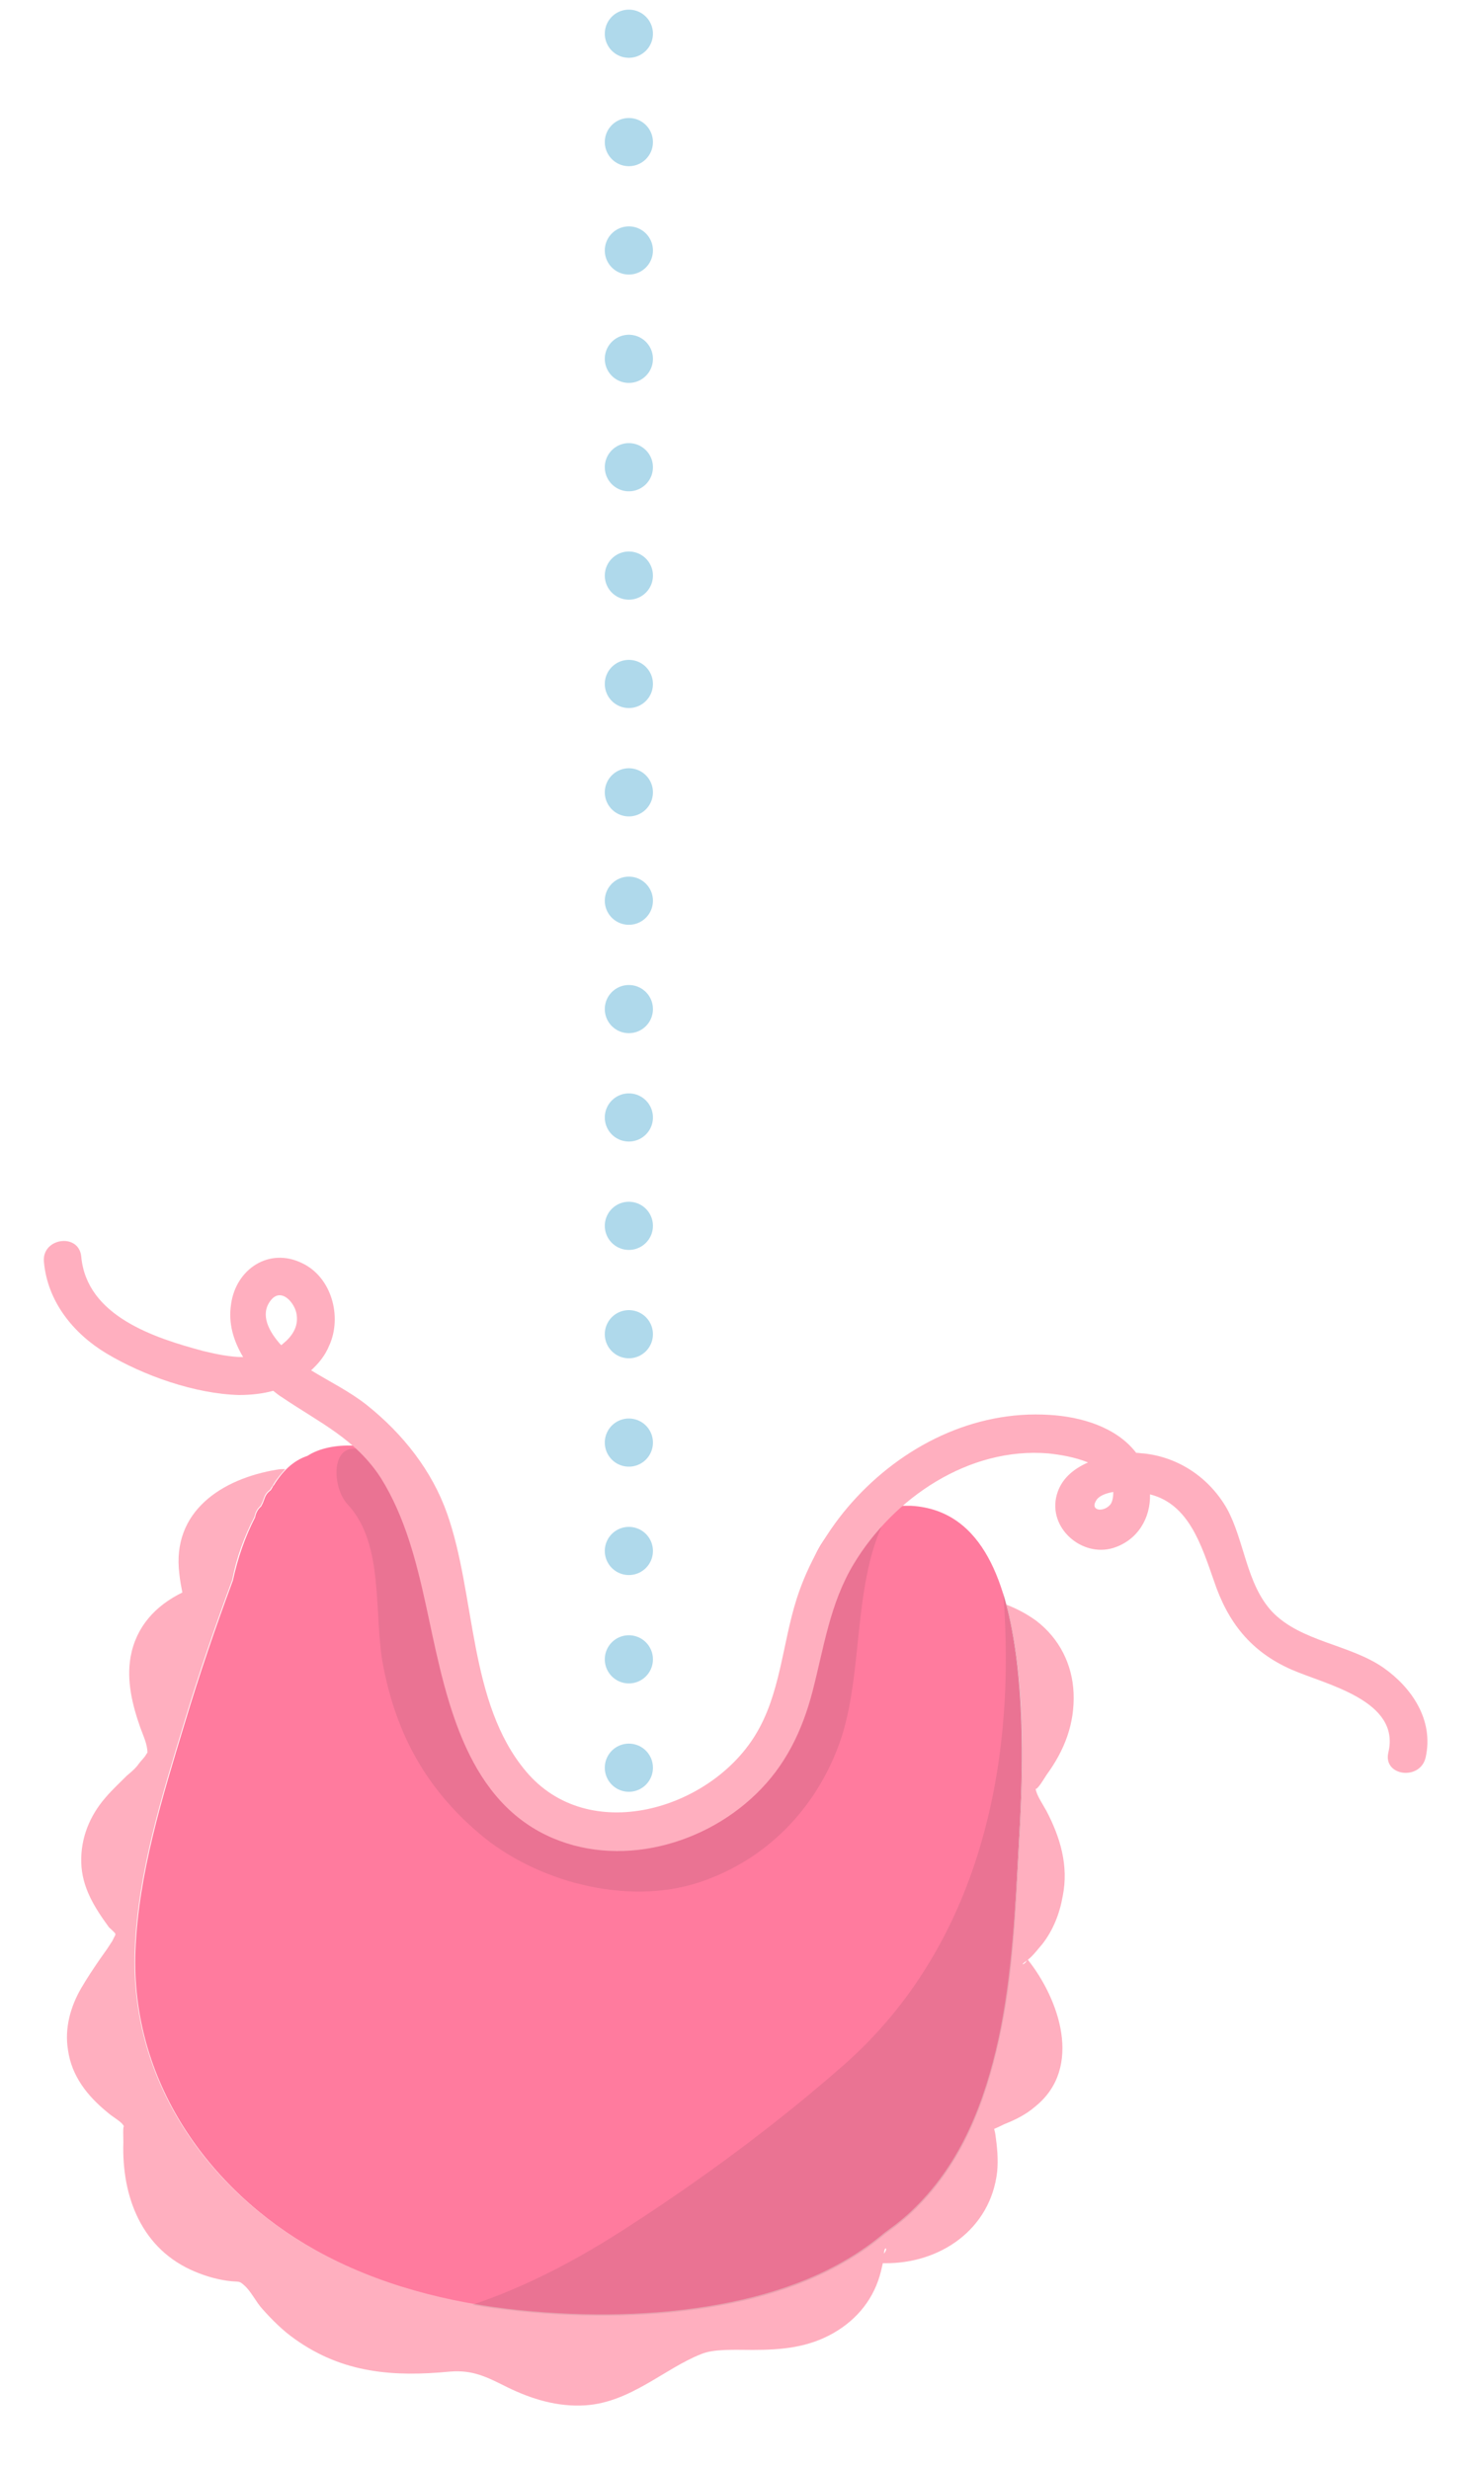 <?xml version="1.0" encoding="utf-8"?>
<!-- Generator: Adobe Illustrator 23.1.0, SVG Export Plug-In . SVG Version: 6.00 Build 0)  -->
<svg version="1.1" id="Isolation_Mode" xmlns="http://www.w3.org/2000/svg" xmlns:xlink="http://www.w3.org/1999/xlink" x="0px"
	 y="0px" viewBox="0 0 246.6 410.2" style="enable-background:new 0 0 246.6 410.2;" xml:space="preserve">
<line style="fill:none;stroke:#AFD9EB;stroke-width:8;stroke-linecap:round;stroke-linejoin:round;stroke-miterlimit:10;stroke-dasharray:0,18;" x1="104.5" y1="383.6" x2="104.5" y2="-11.6"/>
<g>
	<g>
		<path style="fill:#FF7B9E;" d="M169.3,306.1c0.6-10.4,0.9-21-0.5-31.4c-1.5-10.7-5-23.9-17.4-24.6c0,0-0.1,0-0.1,0c0,0,0,0,0,0
			c-0.5,0-1,0-1.5,0c-0.8-0.2-1.6-0.3-2.5-0.3c-1.5,0-3.2,0.3-4.5,1.1c-1.8,0.8-3.5,2-4.8,3.5c-4.8,5.5-4.7,13.1-6,19.9
			c-1.4,7.5-4.3,14.9-10.1,20.1c-10.4,9.2-25.7,9.9-36.7,1.3c-5.9-4.6-9.5-11.2-10.8-18.5c-1.3-7.1-0.4-14.1-0.5-21.2
			c-0.1-3-0.8-5.8-2.2-8.1c-1.5-4.5-6.7-7.7-11.5-7.8c-0.5,0-1.1,0-1.6,0c-2.7-0.1-5.5,0.4-7.5,1.7c-2.4,0.8-4.2,2.6-5.6,4.9
			c-0.1,0.1-0.2,0.2-0.2,0.3c-0.1,0.2-0.2,0.3-0.3,0.5c-0.4,0.3-0.8,0.7-1,1.3c-0.1,0.3-0.2,0.5-0.3,0.8c-0.1,0.2-0.2,0.4-0.3,0.6
			c-0.6,0.5-0.9,1.2-1,1.8c-1.7,3.3-2.9,6.8-3.7,10.5c-2.9,7.8-5.6,15.7-8,23.7c-3.7,12.2-7.7,25-8.2,37.8
			c-0.8,21.3,11.8,39.6,30,49.8c10.4,5.8,22.2,8.8,34,10c11,1.1,22.4,1,33.3-1c9.8-1.8,19.5-5.3,27.2-11.8c0.1-0.1,0.3-0.2,0.4-0.3
			c1.7-1.2,3.3-2.5,4.8-4c7.7-7.6,11.5-17.5,13.8-27.9C168.3,328.1,168.7,317.1,169.3,306.1z"/>
	</g>
	<g>
		<g>
			<path style="fill:none;" d="M169.3,306.1c0.6-10.4,0.9-21-0.5-31.4c-1.5-10.7-5-23.9-17.4-24.6c0,0-0.1,0-0.1,0c0,0,0,0,0,0
				c-0.5,0-1,0-1.5,0c-0.5-0.1-0.9-0.2-1.4-0.2c-7.3,11-8,25-12.4,37.1c-3.9,10.6-11.3,20.7-22.4,24.4c-12.2,4.1-22.6-1.6-31.8-9.5
				c-8.8-7.5-13.5-16.1-15.8-27.4c-1.7-8.5-2-18-8.2-24.7c-2.5-2.6-1.4-7.3,1.2-9.3c0.3-0.2,0.5-0.4,0.8-0.5c-0.4,0-0.8,0-1.1,0
				c-2.7-0.1-5.5,0.4-7.5,1.7c-2.4,0.8-4.2,2.6-5.6,4.9c-0.1,0.1-0.2,0.2-0.2,0.3c-0.1,0.2-0.2,0.3-0.3,0.5c-0.4,0.3-0.8,0.7-1,1.3
				c-0.1,0.3-0.2,0.5-0.3,0.8c-0.1,0.2-0.2,0.4-0.3,0.6c-0.6,0.5-0.9,1.2-1,1.8c-1.7,3.3-2.9,6.8-3.7,10.5c-2.9,7.8-5.6,15.7-8,23.7
				c-3.7,12.2-7.7,25-8.2,37.8c-0.8,21.3,11.8,39.6,30,49.8c10.4,5.8,22.2,8.8,34,10c11,1.1,22.4,1,33.3-1
				c9.8-1.8,19.5-5.3,27.2-11.8c0.1-0.1,0.3-0.2,0.4-0.3c1.7-1.2,3.3-2.5,4.8-4c7.7-7.6,11.5-17.5,13.8-27.9
				C168.3,328.1,168.7,317.1,169.3,306.1z"/>
		</g>
		<g style="opacity:0.1;">
			<path style="fill:#2D2D2D;" d="M57.8,249.9c6.2,6.7,4.2,18.3,5.9,26.9c2.2,11.3,7.1,20.2,15.9,27.7c9.2,7.9,24.5,12.2,36.7,8.1
				c11.1-3.7,19.2-12.2,23.1-22.8c4.5-12.1,1.8-29,9.1-39.9c-0.4,0-0.7-0.1-1.1-0.1c-1.5,0-3.2,0.3-4.5,1.1c-1.8,0.8-3.5,2-4.8,3.5
				c-4.8,5.5-4.7,13.1-6,19.9c-1.4,7.5-4.3,14.9-10.1,20.1c-10.4,9.2-25.7,9.9-36.7,1.3c-5.9-4.6-9.5-11.2-10.8-18.5
				c-1.3-7.1-0.4-14.1-0.5-21.2c-0.1-3-0.8-5.8-2.2-8.1c-1.5-4.5-6.7-7.7-11.5-7.8c-0.2,0-0.3,0-0.5,0c-0.3,0.2-0.5,0.5-0.8,0.5
				C54.9,240.4,55.3,247.3,57.8,249.9z"/>
		</g>
	</g>
	<g>
		<path style="fill:#FFAFBF;" d="M229.9,277c-5.6-3.9-13.7-4.3-18.5-9.3c-4.3-4.6-4.6-11.8-7.5-17.1c-2.9-5.1-8-8.6-13.9-9.2
			c-0.4,0-0.8-0.1-1.2-0.1c-3.3-4.3-9.2-6-14.4-6.3c-12.6-0.8-24.5,5.2-32.8,14.5c-4.1,4.6-7.3,10.1-9.2,16
			c-2.4,7.5-2.7,15.9-6.9,22.7c-7.6,12.4-27.7,18.4-38.1,6c-9.6-11.4-8.3-29.2-13.1-42.8c-2.5-7.1-7.3-13.2-13.3-18
			c-2.9-2.3-6.2-3.9-9.3-5.8c1.2-1.1,2.3-2.4,3-4.1c2.2-4.8,0.4-11.4-4.5-13.7c-5.5-2.7-11,1-11.8,6.8c-0.5,3.2,0.4,6.1,2,8.8
			c-2.2,0-4.5-0.5-6.6-1c-8.2-2.2-19.4-5.8-20.3-15.7c-0.4-4-6.6-3.1-6.2,0.9c0.6,6.6,4.9,11.9,10.4,15.2c6.2,3.7,14.7,6.7,22,6.9
			c1.9,0,3.9-0.2,5.7-0.7c0.5,0.4,1,0.8,1.5,1.1c6.2,4.2,12.2,6.9,16.4,13.4c4,6.4,5.9,13.9,7.5,21.2c2.9,13.3,5.7,30.3,18.8,37.5
			c11.7,6.4,26.7,2.8,36-6.2c4.9-4.7,7.7-10.5,9.4-17c1.9-7.3,2.9-14.7,6.9-21.3c6.6-10.9,19.1-19.4,32.3-18.3
			c1.9,0.2,4.4,0.6,6.6,1.5c-2.5,1.1-4.5,2.8-5.2,5.4c-1.5,5.5,4.2,10.4,9.4,8.8c4.1-1.3,6.2-5,6.1-8.9c6.4,1.6,8.5,8.3,10.6,14.3
			c2.3,6.9,6.1,11.8,12.9,14.8c5.7,2.5,18.2,5.1,16.1,13.8c-0.9,3.9,5.3,4.7,6.2,0.8C238.3,285.7,234.6,280.3,229.9,277z
			 M44.9,216.1c1.8-2.5,4.2,0.4,4.4,2.3c0.3,2-0.8,3.6-2.3,4.8c-0.1,0.1-0.2,0.2-0.3,0.2C44.7,221.2,43.2,218.4,44.9,216.1z
			 M184.5,249.9c-1.2,1.4-3.6,1-2.2-0.9c0.5-0.6,1.5-1,2.7-1.2C185,248.5,184.9,249.4,184.5,249.9z"/>
	</g>
	<g>
		<path style="fill:#FFAFBF;" d="M170.8,325.5c0.9-0.7,1.7-1.8,2.4-2.6c1.8-2.3,2.9-5.1,3.4-8c1-5-0.4-9.7-2.7-14.1
			c-0.6-1.1-1.7-2.7-1.8-3.7c0.3,0.2,1.6-2,1.8-2.3c3-4.1,4.7-8.5,4.5-13.6c-0.2-4.8-2.4-9.1-6.2-12c-1.5-1.1-3.2-2-5-2.7
			c0.7,2.7,1.2,5.5,1.6,8.1c1.5,10.4,1.1,21,0.5,31.4c-0.6,10.9-1.1,22-3.4,32.7c-2.3,10.4-6.1,20.3-13.8,27.9
			c-1.5,1.5-3.1,2.8-4.8,4c-0.1,0.1-0.3,0.2-0.4,0.3c-7.7,6.5-17.4,10-27.2,11.8c-10.9,2-22.3,2.1-33.3,1c-11.8-1.2-23.6-4.2-34-10
			c-18.3-10.2-30.8-28.5-30-49.8c0.5-12.8,4.5-25.6,8.2-37.8c2.4-8,5.1-15.9,8-23.7c0.7-3.7,2-7.2,3.7-10.5c0.1-0.6,0.4-1.3,1-1.8
			c0.1-0.2,0.2-0.4,0.3-0.6c0.1-0.3,0.2-0.5,0.3-0.8c0.2-0.6,0.6-1,1-1.3c0.1-0.2,0.2-0.3,0.3-0.5c0.1-0.1,0.2-0.2,0.2-0.3
			c0.6-1,1.3-1.8,2-2.6c-0.4,0-0.9,0-1.4,0.1c-9.1,1.5-17.5,6.9-16.2,17.3c0.1,1,0.3,2.1,0.5,3.1c-4.5,2.2-7.7,5.7-8.6,10.7
			c-0.7,4,0.3,8,1.6,11.7c0.5,1.4,1.2,2.8,1.2,4.2c-0.1,0.1-0.2,0.3-0.4,0.6c-0.3,0.4-0.7,0.8-1,1.2c-0.1,0.1-0.2,0.3-0.3,0.4
			c-0.5,0.6-1.1,1.1-1.7,1.6c-1.2,1.2-2.5,2.4-3.6,3.7c-2.6,3-4.1,6.7-4,10.7c0.1,4.2,2.2,7.5,4.6,10.8c0.1,0.1,0.9,0.8,1.1,1.1
			c0,0,0,0.1,0,0.1c0,0-0.1,0-0.1-0.1c0.1,0,0.1,0.1,0.1,0.1c0,0,0,0,0,0c-0.2,0.4-0.4,0.8-0.6,1.2c0.3-0.5-0.8,1.2-0.8,1.2
			c-0.4,0.6-0.8,1.1-1.2,1.7c-1.1,1.6-2.1,3.1-3.1,4.8c-1.8,3.1-2.8,6.7-2.2,10.3c0.6,4.3,3.2,7.6,6.5,10.3c1,0.9,2.5,1.6,2.8,2.4
			c-0.2-0.2-0.1,2.1-0.1,2.6c-0.3,9,3,17.8,11.9,21.5c1.9,0.8,4,1.4,6.1,1.6c1.4,0.1,1.3,0,2,0.6c1.2,1,2,2.8,3.1,4
			c1.6,1.8,3.4,3.6,5.4,5c8,5.7,16.4,6.3,25.8,5.4c3.8-0.3,6.1,0.9,9.5,2.6c4.1,2,8.4,3.3,13,3c7.5-0.5,13.1-6.1,19.2-8.5
			c2.1-0.9,5.6-0.7,8.6-0.7c4.8,0,9.2-0.4,13.4-2.8c4-2.3,6.8-5.8,7.9-10.3c0.1-0.4,0.2-0.9,0.3-1.3c0.1,0,0.2,0,0.3,0
			c9.2,0.1,17.6-5.6,18.7-15.2c0.2-2.1,0-4.1-0.3-6.2c0-0.1-0.1-0.5-0.2-0.9c0.7-0.3,1.5-0.7,1.7-0.8c1.8-0.7,3.6-1.6,5.1-2.9
			C180.1,343.4,175.9,331.9,170.8,325.5z M146.9,374.3C146.9,373,147.7,373.3,146.9,374.3L146.9,374.3z M170.4,325.8
			c0.1,0,0.1-0.1,0.2-0.2C170.5,326.2,169.3,326.6,170.4,325.8z"/>
	</g>
	<g>
		<g>
			<path style="fill:none;" d="M102.9,370.8c13-8.3,25.8-17.7,37.4-27.9c22.4-19.8,28.7-49.7,26.3-78.5c-2.4-7.4-6.7-13.8-15.2-14.3
				c0,0-0.1,0-0.1,0c0,0,0,0,0,0c-0.5,0-1,0-1.5,0c-0.8-0.2-1.6-0.3-2.5-0.3c-1.5,0-3.2,0.3-4.5,1.1c-1.8,0.8-3.5,2-4.8,3.5
				c-4.8,5.5-4.7,13.1-6,19.9c-1.4,7.5-4.3,14.9-10.1,20.1c-10.4,9.2-25.7,9.9-36.7,1.3c-5.9-4.6-9.5-11.2-10.8-18.5
				c-1.3-7.1-0.4-14.1-0.5-21.2c-0.1-3-0.8-5.8-2.2-8.1c-1.5-4.5-6.7-7.7-11.5-7.8c-0.5,0-1.1,0-1.6,0c-2.7-0.1-5.5,0.4-7.5,1.7
				c-2.4,0.8-4.2,2.6-5.6,4.9c-0.1,0.1-0.2,0.2-0.2,0.3c-0.1,0.2-0.2,0.3-0.3,0.5c-0.4,0.3-0.8,0.7-1,1.3c-0.1,0.3-0.2,0.5-0.3,0.8
				c-0.1,0.2-0.2,0.4-0.3,0.6c-0.6,0.5-0.9,1.2-1,1.8c-1.7,3.3-2.9,6.8-3.7,10.5c-2.9,7.8-5.6,15.7-8,23.7
				c-3.7,12.2-7.7,25-8.2,37.8c-0.8,21.3,11.8,39.6,30,49.8c8,4.5,16.9,7.3,26,8.9C87,379.8,95.2,375.7,102.9,370.8z"/>
		</g>
		<g style="opacity:0.1;">
			<path style="fill:#2D2D2D;" d="M140.3,342.9c-11.6,10.2-24.4,19.6-37.4,27.9c-7.7,4.9-15.8,9.1-24.4,12c2.7,0.5,5.3,0.8,8,1.1
				c11,1.1,22.4,1,33.3-1c9.8-1.8,19.5-5.3,27.2-11.8c0.1-0.1,0.3-0.2,0.4-0.3c1.7-1.2,3.3-2.5,4.8-4c7.7-7.6,11.5-17.5,13.8-27.9
				c2.4-10.7,2.8-21.8,3.4-32.7c0.6-10.4,0.9-21-0.5-31.4c-0.5-3.3-1.1-6.9-2.2-10.3C169,293.2,162.7,323.1,140.3,342.9z"/>
		</g>
	</g>
</g>
</svg>
